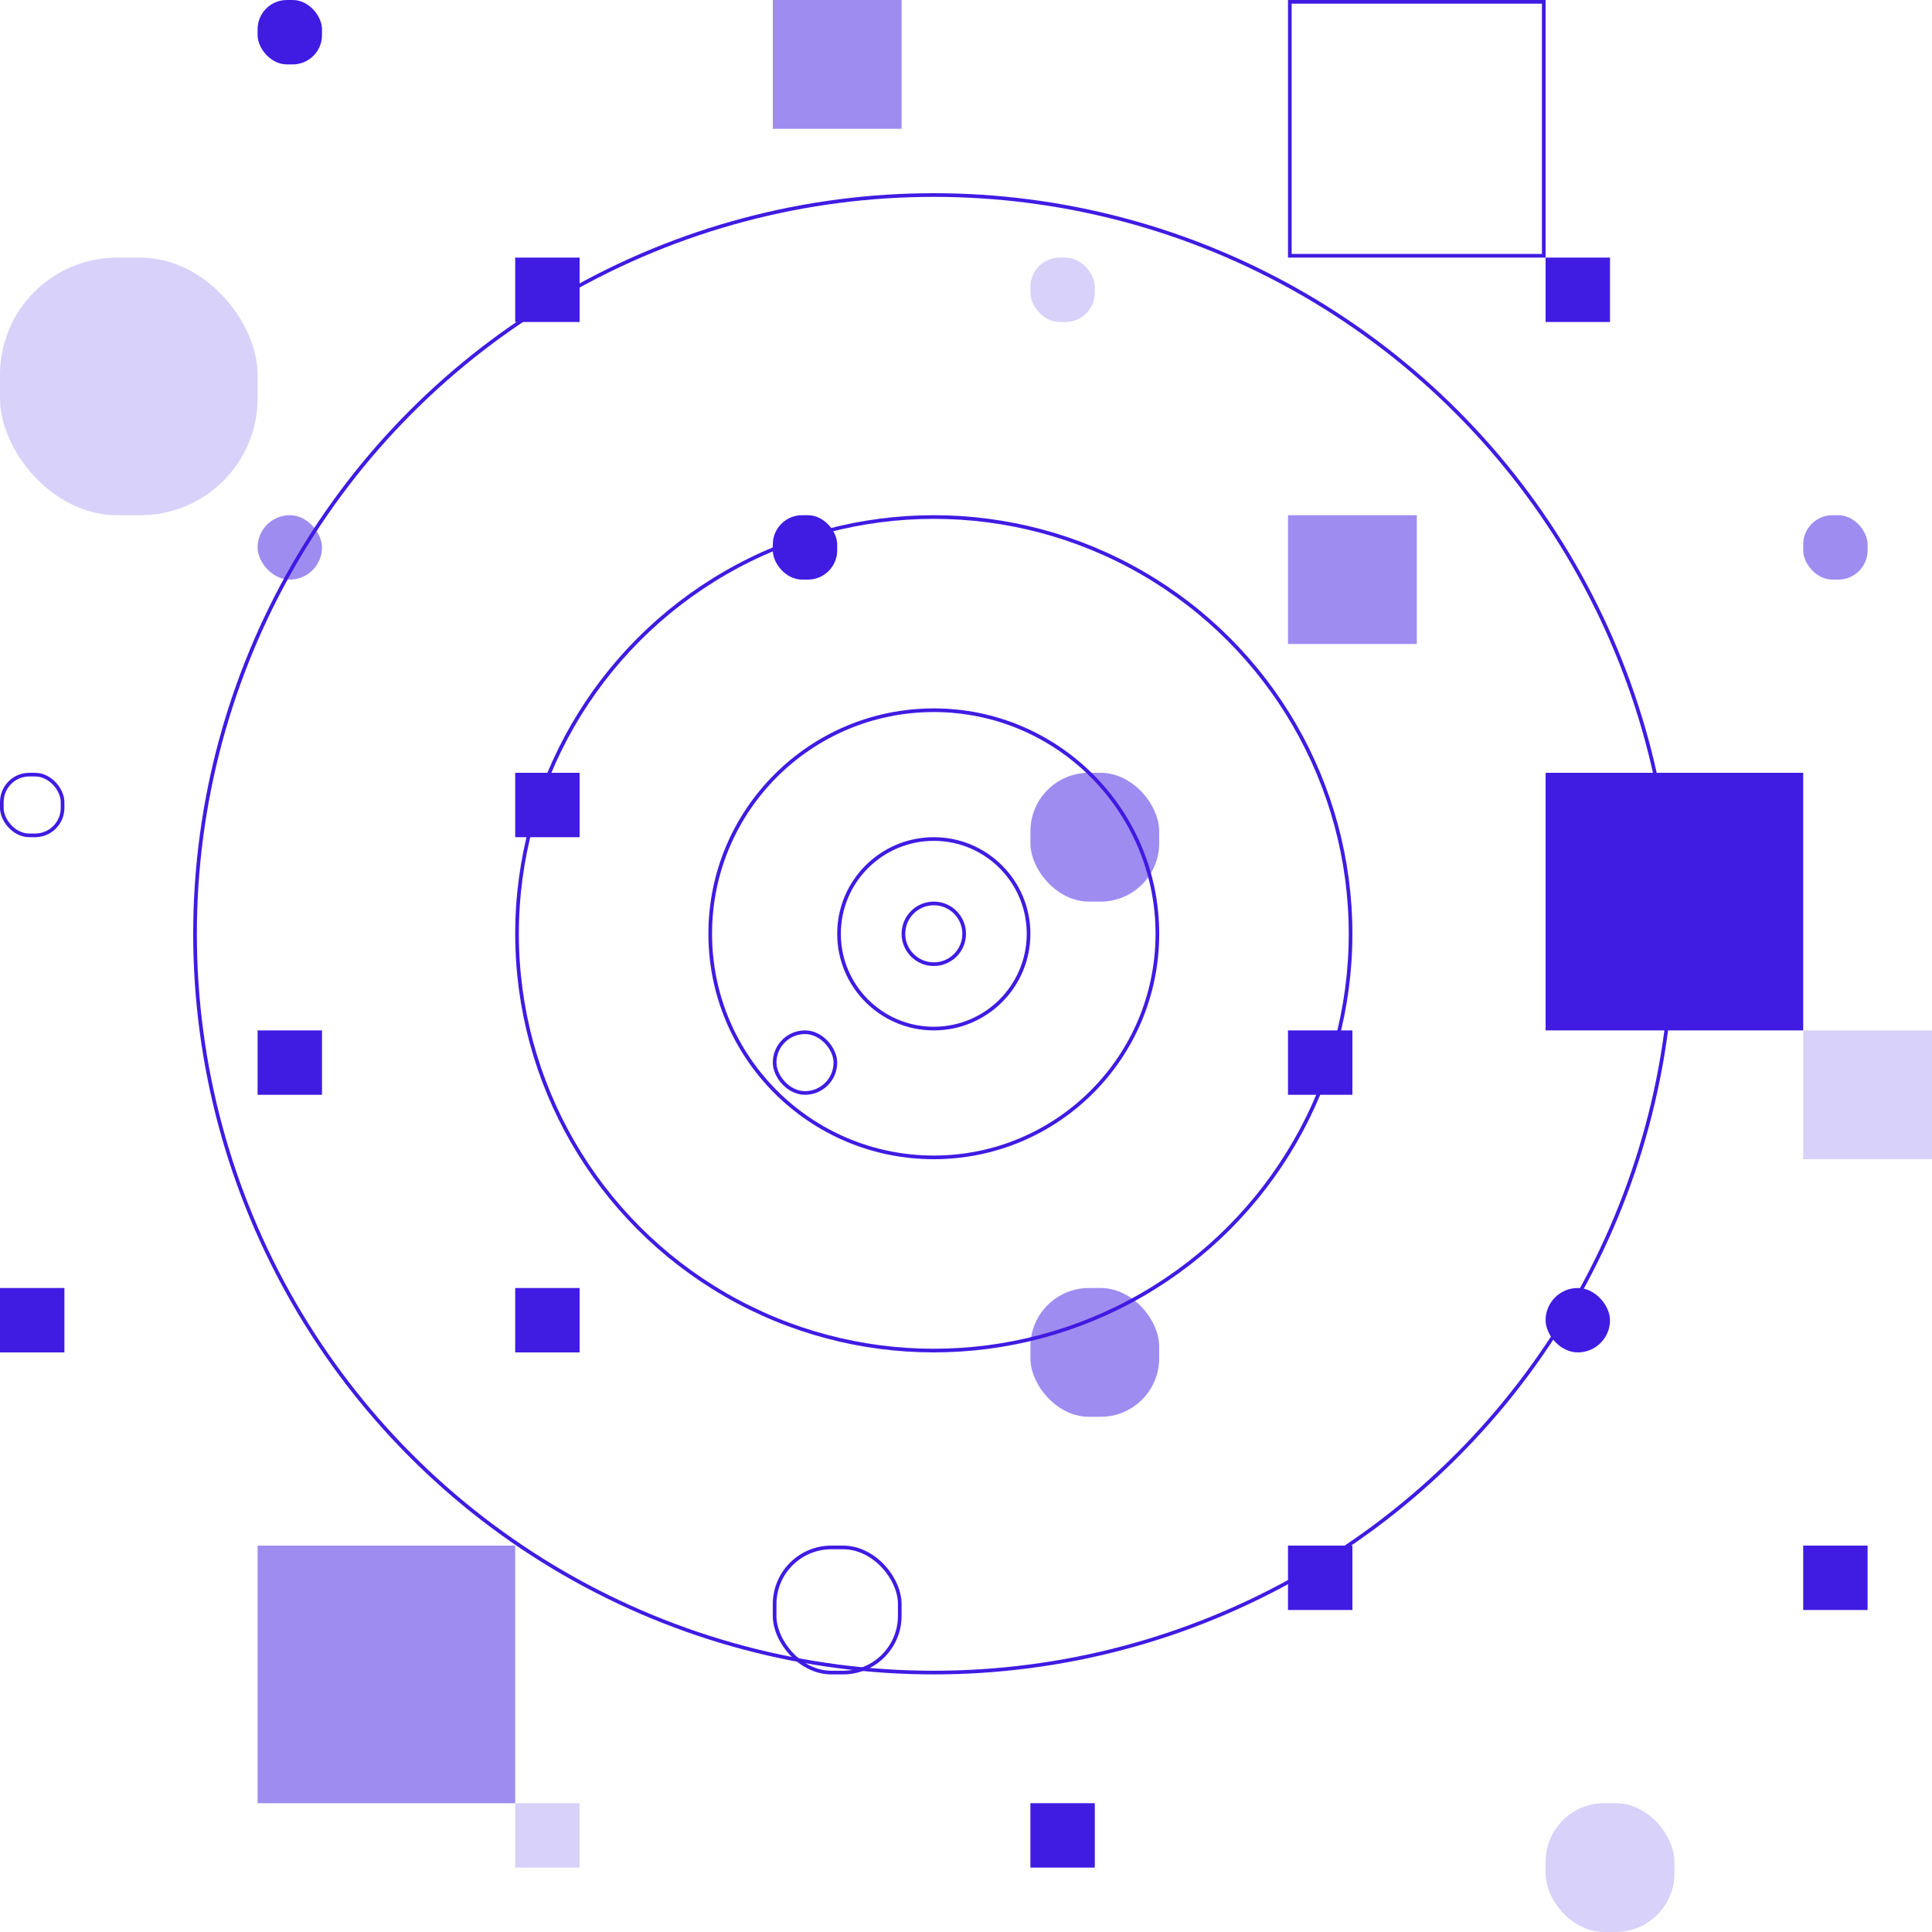 <svg width="528" height="528" viewBox="0 0 528 528" fill="none" xmlns="http://www.w3.org/2000/svg">
<circle cx="255.2" cy="255.2" r="8.3" stroke="#401BE2"/>
<circle cx="255.2" cy="255.2" r="25.9" stroke="#401BE2"/>
<circle cx="255.2" cy="255.2" r="61.1" stroke="#401BE2"/>
<circle cx="255.2" cy="255.2" r="113.9" stroke="#401BE2"/>
<circle cx="255.2" cy="255.2" r="201.9" stroke="#401BE2"/>
<rect x="70.4" width="17.6" height="17.6" rx="8" fill="#401BE2"/>
<rect opacity="0.5" x="211.2" width="35.2" height="35.2" fill="#401BE2"/>
<rect x="352.5" y="0.5" width="69.4" height="69.4" stroke="#401BE2"/>
<rect opacity="0.2" y="70.4" width="70.4" height="70.4" rx="32" fill="#401BE2"/>
<rect x="140.8" y="70.4" width="17.6" height="17.6" fill="#401BE2"/>
<rect opacity="0.2" x="281.6" y="70.4" width="17.6" height="17.6" rx="8" fill="#401BE2"/>
<rect x="422.4" y="70.4" width="17.6" height="17.6" fill="#401BE2"/>
<rect opacity="0.5" x="70.4" y="140.8" width="17.6" height="17.6" rx="8.8" fill="#401BE2"/>
<rect x="211.2" y="140.8" width="17.6" height="17.6" rx="8" fill="#401BE2"/>
<rect opacity="0.5" x="352" y="140.8" width="35.2" height="35.2" fill="#401BE2"/>
<rect opacity="0.5" x="492.8" y="140.8" width="17.6" height="17.6" rx="8" fill="#401BE2"/>
<rect x="0.5" y="211.7" width="16.6" height="16.6" rx="7.5" stroke="#401BE2"/>
<rect x="140.8" y="211.2" width="17.6" height="17.6" fill="#401BE2"/>
<rect opacity="0.5" x="281.6" y="211.2" width="35.2" height="35.2" rx="16" fill="#401BE2"/>
<rect x="422.4" y="211.2" width="70.4" height="70.4" fill="#401BE2"/>
<rect x="70.4" y="281.6" width="17.6" height="17.6" fill="#401BE2"/>
<rect x="211.7" y="282.1" width="16.6" height="16.6" rx="8.3" stroke="#401BE2"/>
<rect x="352" y="281.6" width="17.6" height="17.6" fill="#401BE2"/>
<rect opacity="0.2" x="492.8" y="281.6" width="35.2" height="35.2" fill="#401BE2"/>
<rect y="352" width="17.6" height="17.6" fill="#401BE2"/>
<rect x="140.8" y="352" width="17.6" height="17.6" fill="#401BE2"/>
<rect opacity="0.5" x="281.6" y="352" width="35.2" height="35.2" rx="16" fill="#401BE2"/>
<rect x="422.4" y="352" width="17.6" height="17.6" rx="8.8" fill="#401BE2"/>
<rect opacity="0.5" x="70.4" y="422.4" width="70.4" height="70.4" fill="#401BE2"/>
<rect x="211.7" y="422.9" width="34.2" height="34.2" rx="15.5" stroke="#401BE2"/>
<rect x="352" y="422.4" width="17.6" height="17.6" fill="#401BE2"/>
<rect x="492.8" y="422.4" width="17.6" height="17.6" fill="#401BE2"/>
<rect opacity="0.2" x="140.8" y="492.8" width="17.6" height="17.6" fill="#401BE2"/>
<rect x="281.6" y="492.8" width="17.6" height="17.6" fill="#401BE2"/>
<rect opacity="0.2" x="422.4" y="492.8" width="35.2" height="35.2" rx="16" fill="#401BE2"/>
</svg>
